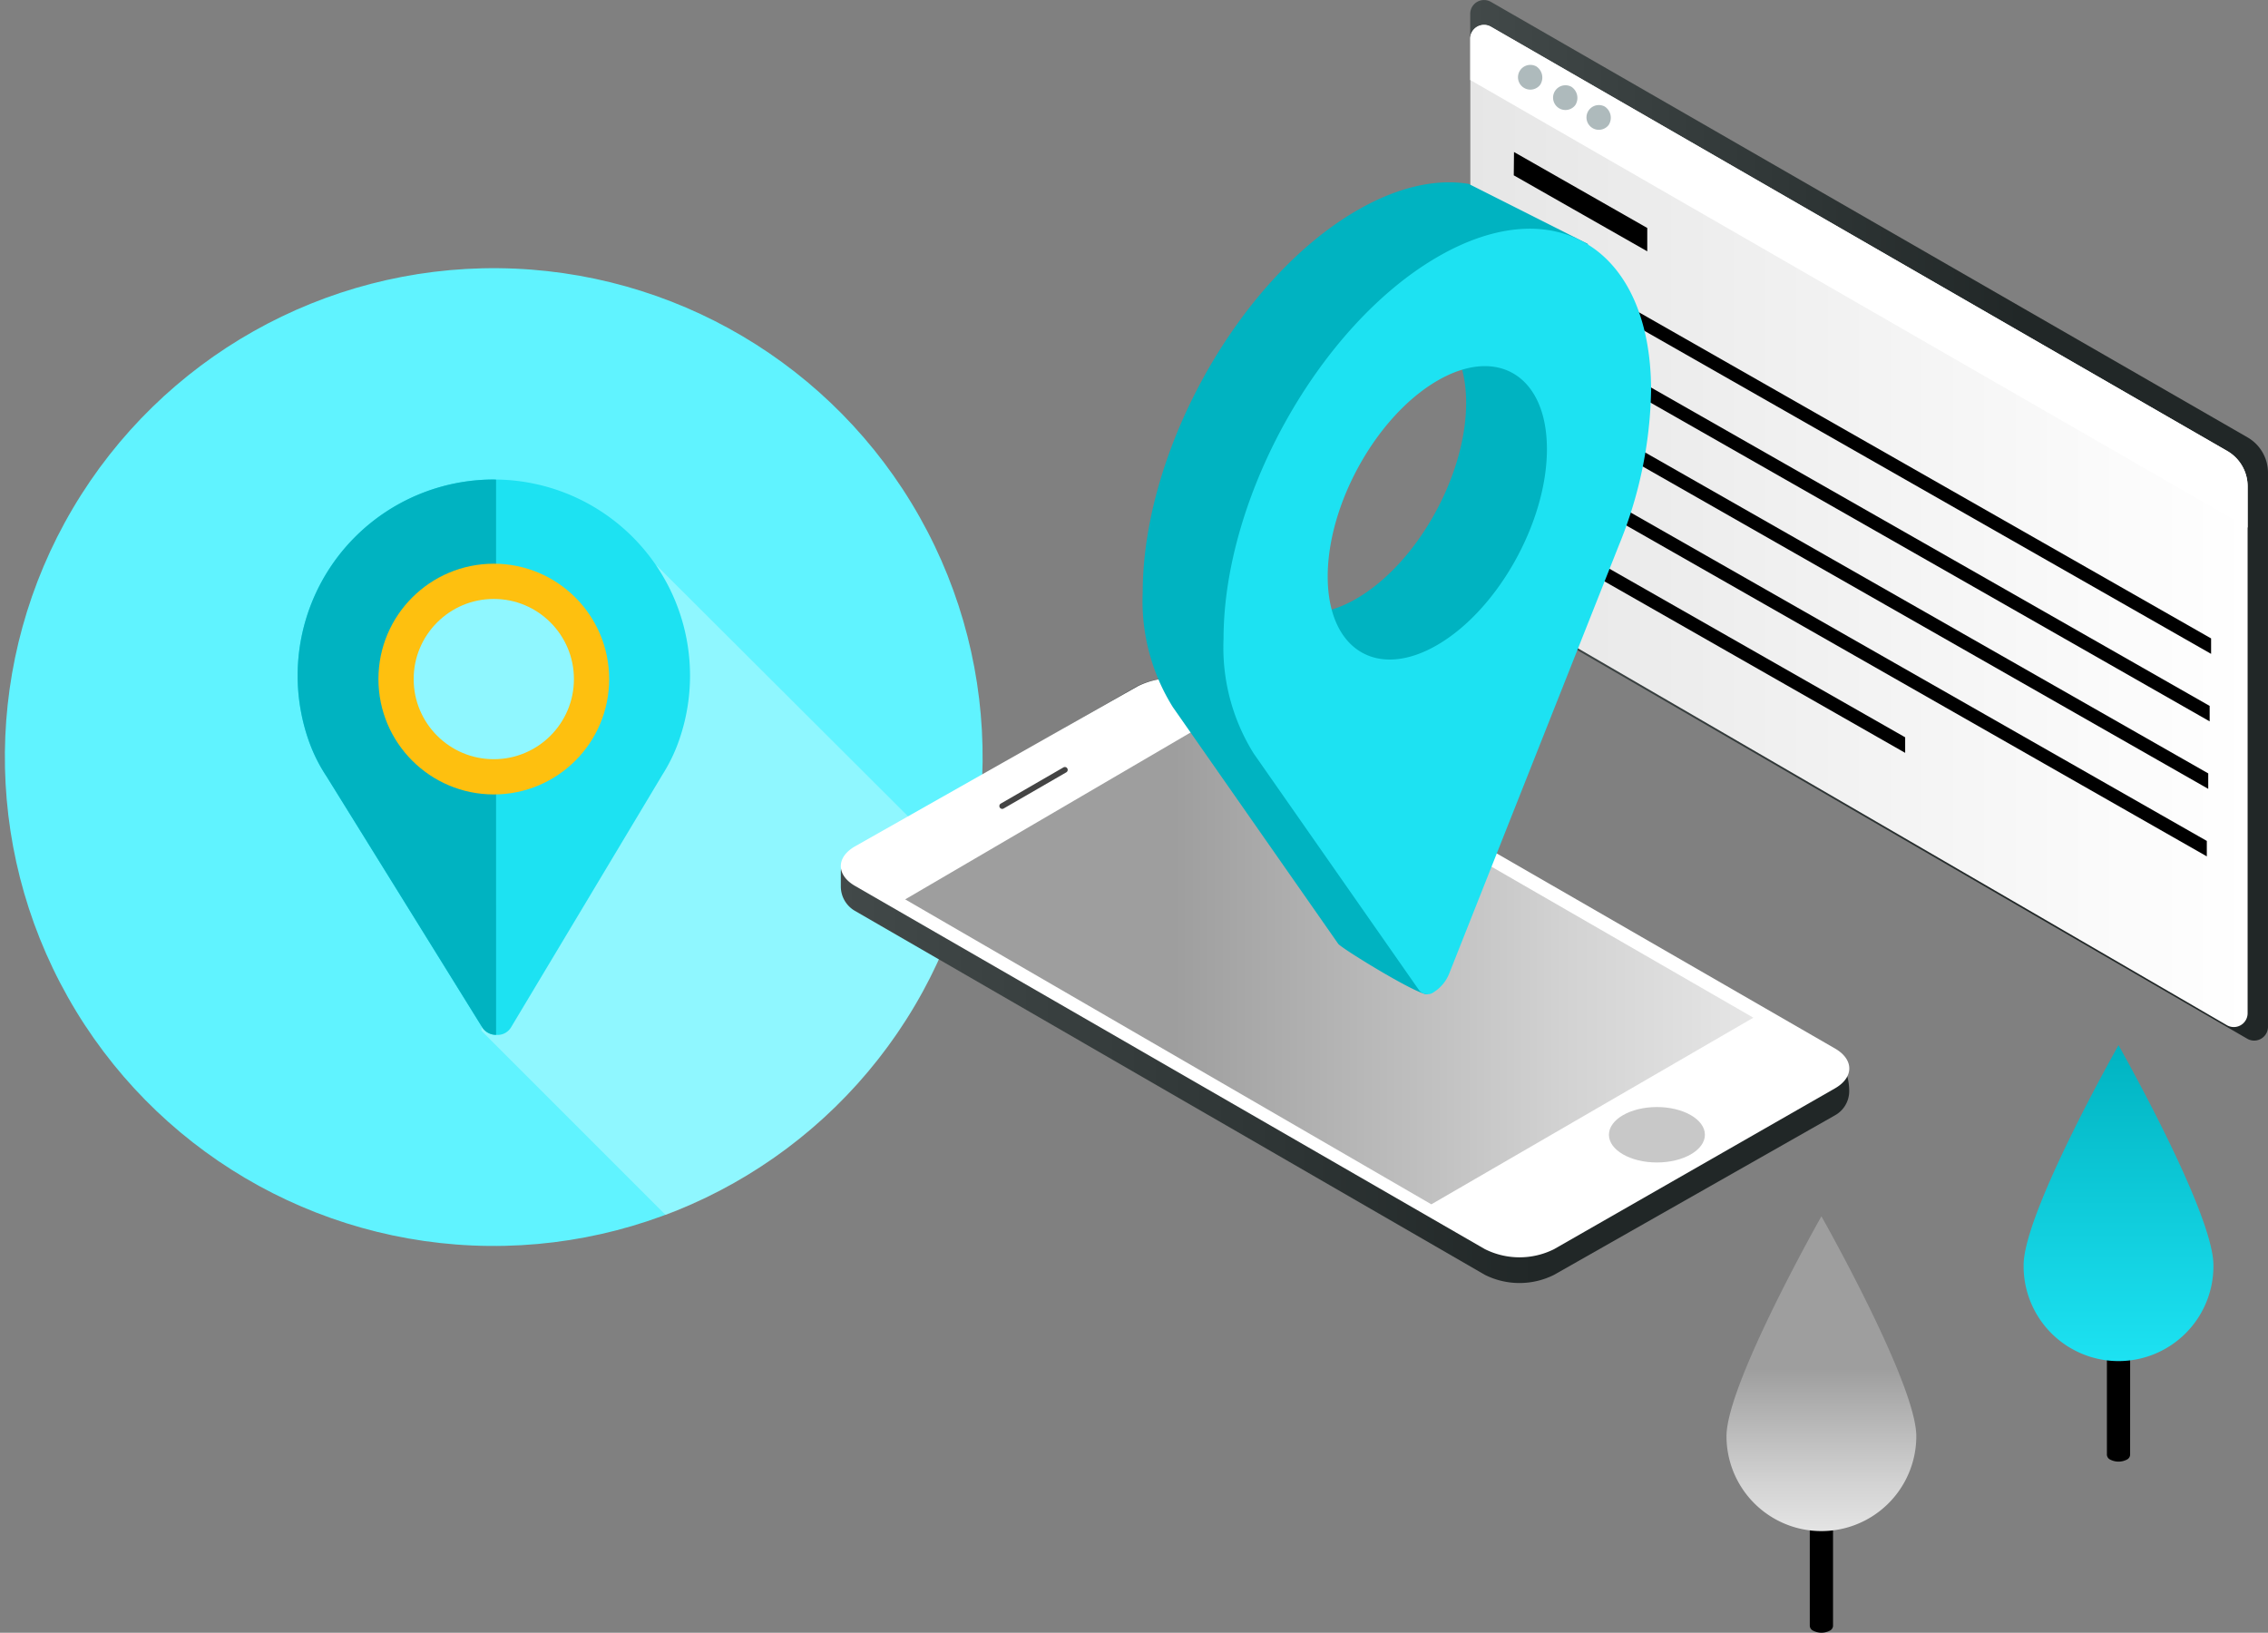 <svg xmlns="http://www.w3.org/2000/svg" xmlns:xlink="http://www.w3.org/1999/xlink" width="193.058" height="138.98" viewBox="0 0 193.058 138.98">
  <rect x="0" y="0" width="193.058" height="138.98" fill="#808080" stroke="none"/>
  <defs>
    <linearGradient id="linear-gradient" y1="0.5" x2="1" y2="0.5" gradientUnits="objectBoundingBox">
      <stop offset="0" stop-color="#424949"/>
      <stop offset="0.431" stop-color="#2e3535"/>
      <stop offset="0.691" stop-color="#212727"/>
    </linearGradient>
    <linearGradient id="linear-gradient-2" y1="0.5" x2="1" y2="0.5" gradientUnits="objectBoundingBox">
      <stop offset="0" stop-color="#e6e6e6"/>
      <stop offset="1" stop-color="#fff"/>
    </linearGradient>
    <linearGradient id="linear-gradient-3" x1="0" y1="0.5" x2="1" y2="0.5" xlink:href="#linear-gradient"/>
    <linearGradient id="linear-gradient-4" y1="0.5" x2="1" y2="0.5" gradientUnits="objectBoundingBox">
      <stop offset="0.309" stop-color="#9e9e9e"/>
      <stop offset="0.317" stop-color="#9e9e9e"/>
      <stop offset="0.775" stop-color="#d2d2d2"/>
      <stop offset="1" stop-color="#e6e6e6"/>
    </linearGradient>
    <linearGradient id="linear-gradient-5" x1="0.5" y1="0.236" x2="0.5" y2="1.018" xlink:href="#linear-gradient-4"/>
    <linearGradient id="linear-gradient-6" x1="0.5" x2="0.5" y2="1" gradientUnits="objectBoundingBox">
      <stop offset="0" stop-color="#00b3c1"/>
      <stop offset="1" stop-color="#1de2f2"/>
    </linearGradient>
  </defs>
  <g id="Gruppe_4707" data-name="Gruppe 4707" transform="translate(-1261 -145.027)">
    <g id="Gruppe_4639" data-name="Gruppe 4639" transform="translate(1561.192 -118.387)">
      <circle id="Ellipse_28" data-name="Ellipse 28" cx="41.613" cy="41.613" r="41.613" transform="matrix(0.01, -1, 1, 0.01, -300.192, 369.053)" fill="#60f3ff"/>
      <path id="Pfad_662" data-name="Pfad 662" d="M-223.713,327.574l-8.093-3.141-13.351.581-3.483,4.644-.774,9.675-1.161,2.128,12.191,17.221-.282,8.457,15.68,15.68a41.692,41.692,0,0,0,25.745-28.838Z" transform="translate(-20.548 -15.987)" fill="rgba(255,255,255,0.3)"/>
      <path id="Pfad_663" data-name="Pfad 663" d="M-234.828,318.138a16.684,16.684,0,0,0-5.469-.9,16.694,16.694,0,0,0-16.65,16.737,16.7,16.7,0,0,0,.954,5.522,13.719,13.719,0,0,0,1.512,3.024l13.247,21.351a1.393,1.393,0,0,0,1.179.635,1.331,1.331,0,0,0,1.27-.635l12.884-21.5a14.153,14.153,0,0,0,1.451-3.024A16.693,16.693,0,0,0-234.828,318.138Zm-5.469,24.381a8.317,8.317,0,0,1-8.316-8.317,8.317,8.317,0,0,1,8.316-8.317,8.317,8.317,0,0,1,8.317,8.317A8.317,8.317,0,0,1-240.3,342.519Z" transform="translate(-17.909 -13.006)" fill="#1de2f2"/>
      <path id="Pfad_664" data-name="Pfad 664" d="M-240.056,342.507c-.081,0-.16.012-.241.012a8.317,8.317,0,0,1-8.316-8.317,8.317,8.317,0,0,1,8.316-8.317c.081,0,.161.01.241.012v-8.652c-.08,0-.161-.01-.241-.009a16.694,16.694,0,0,0-16.65,16.737,16.7,16.7,0,0,0,.954,5.522,13.718,13.718,0,0,0,1.512,3.024l13.247,21.351a1.392,1.392,0,0,0,1.179.635Z" transform="translate(-17.909 -13.006)" fill="#00b3c1"/>
      <circle id="Ellipse_29" data-name="Ellipse 29" cx="8.32" cy="8.32" r="8.32" transform="translate(-266.479 312.897)" fill="none" stroke="#fec00f" stroke-miterlimit="10" stroke-width="3"/>
    </g>
    <g id="Gruppe_4165" data-name="Gruppe 4165" transform="translate(11507.272 6099.134)">
      <g id="Gruppe_364" data-name="Gruppe 364" transform="translate(-10121.123 -5954.106)">
        <path id="Pfad_167" data-name="Pfad 167" d="M421.494,175.7l-64.411-37.073a1.176,1.176,0,0,0-1.767,1.016v46.869a3.479,3.479,0,0,0,1.731,3.008l64.409,37.362a1.177,1.177,0,0,0,1.768-1.018V178.707A3.479,3.479,0,0,0,421.494,175.7Z" transform="translate(-355.316 -138.466)" fill="url(#linear-gradient)"/>
        <path id="Pfad_168" data-name="Pfad 168" d="M419.759,175.934,357.083,139.82a1.176,1.176,0,0,0-1.767,1.018V185.4a3.479,3.479,0,0,0,1.731,3.006l62.676,36.4a1.176,1.176,0,0,0,1.767-1.016V178.94A3.471,3.471,0,0,0,419.759,175.934Z" transform="translate(-355.316 -137.543)" fill="url(#linear-gradient-2)"/>
        <g id="Gruppe_358" data-name="Gruppe 358" transform="translate(3.925 20.632)">
          <path id="Pfad_169" data-name="Pfad 169" d="M416.669,185.123l-59.122-33.7-.018-1.322,59.14,33.708Z" transform="translate(-357.529 -150.099)"/>
        </g>
        <g id="Gruppe_359" data-name="Gruppe 359" transform="translate(3.707 12.939)">
          <path id="Pfad_170" data-name="Pfad 170" d="M368.769,154.213l-11.363-6.468.02-1.984,11.343,6.465Z" transform="translate(-357.406 -145.761)"/>
        </g>
        <g id="Gruppe_360" data-name="Gruppe 360" transform="translate(3.803 26.379)">
          <path id="Pfad_171" data-name="Pfad 171" d="M416.6,188.362l-59.122-33.7-.018-1.322,59.14,33.707Z" transform="translate(-357.46 -153.339)"/>
        </g>
        <g id="Gruppe_361" data-name="Gruppe 361" transform="translate(3.682 32.125)">
          <path id="Pfad_172" data-name="Pfad 172" d="M416.532,191.6,357.41,157.9l-.018-1.322,59.14,33.707Z" transform="translate(-357.392 -156.578)"/>
        </g>
        <g id="Gruppe_362" data-name="Gruppe 362" transform="translate(3.56 37.871)">
          <path id="Pfad_173" data-name="Pfad 173" d="M416.464,194.841l-59.122-33.7-.018-1.322,59.14,33.707Z" transform="translate(-357.323 -159.818)"/>
        </g>
        <g id="Gruppe_363" data-name="Gruppe 363" transform="translate(3.439 43.617)">
          <path id="Pfad_174" data-name="Pfad 174" d="M390.84,183.524,357.273,164.38l-.018-1.322L390.84,182.2Z" transform="translate(-357.255 -163.058)"/>
        </g>
        <path id="Pfad_175" data-name="Pfad 175" d="M419.759,175.934,357.083,139.82a1.176,1.176,0,0,0-1.767,1.018v3.512l66.174,38.1V178.94A3.471,3.471,0,0,0,419.759,175.934Z" transform="translate(-355.316 -137.543)" fill="#fff"/>
        <path id="Pfad_176" data-name="Pfad 176" d="M359.544,143.265a1.053,1.053,0,1,1-.33-1.563A1.135,1.135,0,0,1,359.544,143.265Z" transform="translate(-353.588 -136.05)" fill="#aebabc"/>
        <path id="Pfad_177" data-name="Pfad 177" d="M361.229,144.241a1.053,1.053,0,1,1-.33-1.561A1.135,1.135,0,0,1,361.229,144.241Z" transform="translate(-352.286 -135.293)" fill="#aebabc"/>
        <path id="Pfad_178" data-name="Pfad 178" d="M362.832,145.193a1.053,1.053,0,1,1-.33-1.563A1.136,1.136,0,0,1,362.832,145.193Z" transform="translate(-351.046 -134.558)" fill="#aebabc"/>
      </g>
      <g id="Gruppe_366" data-name="Gruppe 366" transform="translate(-10174.699 -5896.381)">
        <path id="Pfad_179" data-name="Pfad 179" d="M244.025,186.222v1.211a2.4,2.4,0,0,0,1.195,2.072l53.614,30.977a6.567,6.567,0,0,0,5.9.01L328.67,206.9a2.357,2.357,0,0,0,1.192-2.037h0a4.8,4.8,0,0,0-2.394-4.178L275.15,170.411a6.613,6.613,0,0,0-5.909-.026l-24.087,13.883A2.257,2.257,0,0,0,244.025,186.222Z" transform="translate(-244.025 -169.701)" fill="url(#linear-gradient-3)"/>
        <path id="Pfad_180" data-name="Pfad 180" d="M245.25,184.008c-1.629.922-1.635,2.442-.013,3.378l53.6,30.909a6.571,6.571,0,0,0,5.9.01l23.911-13.687c1.625-.93,1.628-2.457.007-3.393l-53.435-30.814a6.613,6.613,0,0,0-5.908-.026Z" transform="translate(-244.025 -169.701)" fill="#fff"/>
        <ellipse id="Ellipse_24" data-name="Ellipse 24" cx="4.085" cy="2.359" rx="4.085" ry="2.359" transform="translate(65.383 36.506)" fill="#c8c8c8"/>
        <g id="Gruppe_365" data-name="Gruppe 365" transform="translate(13.493 7.564)">
          <path id="Pfad_181" data-name="Pfad 181" d="M253.6,178.493a.242.242,0,0,1-.122-.453l5.33-3.079a.243.243,0,0,1,.243.421l-5.33,3.077A.237.237,0,0,1,253.6,178.493Z" transform="translate(-253.352 -174.93)" fill="#444"/>
        </g>
        <path id="Pfad_182" data-name="Pfad 182" d="M247.812,187.623l27.175-15.89,45.023,25.961L292.6,213.581Z" transform="translate(-242.333 -168.794)" fill="url(#linear-gradient-4)"/>
      </g>
      <g id="Gruppe_671" data-name="Gruppe 671" transform="translate(-10148.997 -5938.583)">
        <g id="Gruppe_669" data-name="Gruppe 669" transform="translate(0 0)">
          <path id="Pfad_636" data-name="Pfad 636" d="M286.766,203.844l9.716-35.572c1.777-4.494,1.7-9.881,1.7-13.967,0-2.412,2.08-6.72,1.482-8.543l-10.127-5.1c-2.778-.459-6.052.246-9.551,2.28-10.033,5.832-18.2,20.413-18.2,32.508a17.039,17.039,0,0,0,2.566,9.747l14.077,20.149c.272.389,7.1,4.579,7.626,4.276Zm-16.108-33.707c0-3.3,2.523-6.39,4.4-9.537,1.656-2.779,2.513-5.726,4.929-7.131,5.153-2.993,9.33-.386,9.33,5.825s-4.177,13.672-9.33,16.666S270.658,176.348,270.658,170.137Z" transform="translate(-261.791 -140.531)" fill="#00b3c1"/>
        </g>
        <g id="Gruppe_670" data-name="Gruppe 670" transform="translate(6.876 3.945)">
          <path id="Pfad_637" data-name="Pfad 637" d="M266.544,178.181a17.034,17.034,0,0,0,2.566,9.745l14.077,20.149a.912.912,0,0,0,1.289.14l.012-.007a3.311,3.311,0,0,0,1.289-1.613l14.444-36.452a36.283,36.283,0,0,0,2.717-13.112c0-12.095-8.164-17.19-18.2-11.358S266.544,166.086,266.544,178.181Zm8.867-5.318c0-6.211,4.177-13.672,9.33-16.666s9.33-.388,9.33,5.823-4.178,13.673-9.33,16.668S275.411,179.073,275.411,172.862Z" transform="translate(-266.544 -143.258)" fill="#1de2f2"/>
        </g>
      </g>
      <g id="Gruppe_379" data-name="Gruppe 379" transform="translate(-10099.308 -5850.573)">
        <path id="Pfad_221" data-name="Pfad 221" d="M420.544,138.644h-1.978v10.872a.494.494,0,0,0,.292.4,1.528,1.528,0,0,0,1.4,0,.481.481,0,0,0,.286-.4h0Z" transform="translate(-411.476 -114.642)"/>
        <path id="Pfad_222" data-name="Pfad 222" d="M431.4,146.109a8.078,8.078,0,1,1-16.157,0c0-4.461,8.08-18.715,8.08-18.715S431.4,141.648,431.4,146.109Z" transform="translate(-415.243 -127.394)" fill="url(#linear-gradient-5)"/>
      </g>
      <g id="Gruppe_380" data-name="Gruppe 380" transform="translate(-10074.017 -5865.137)">
        <path id="Pfad_223" data-name="Pfad 223" d="M432.4,131.819H430.42v10.872a.494.494,0,0,0,.29.4,1.546,1.546,0,0,0,1.4,0,.488.488,0,0,0,.286-.4h0Z" transform="translate(-423.33 -107.815)"/>
        <path id="Pfad_224" data-name="Pfad 224" d="M443.254,139.285a8.079,8.079,0,1,1-16.157,0c0-4.461,8.078-18.717,8.078-18.717S443.254,134.824,443.254,139.285Z" transform="translate(-427.097 -120.568)" fill="url(#linear-gradient-6)"/>
      </g>
    </g>
  </g>
</svg>
